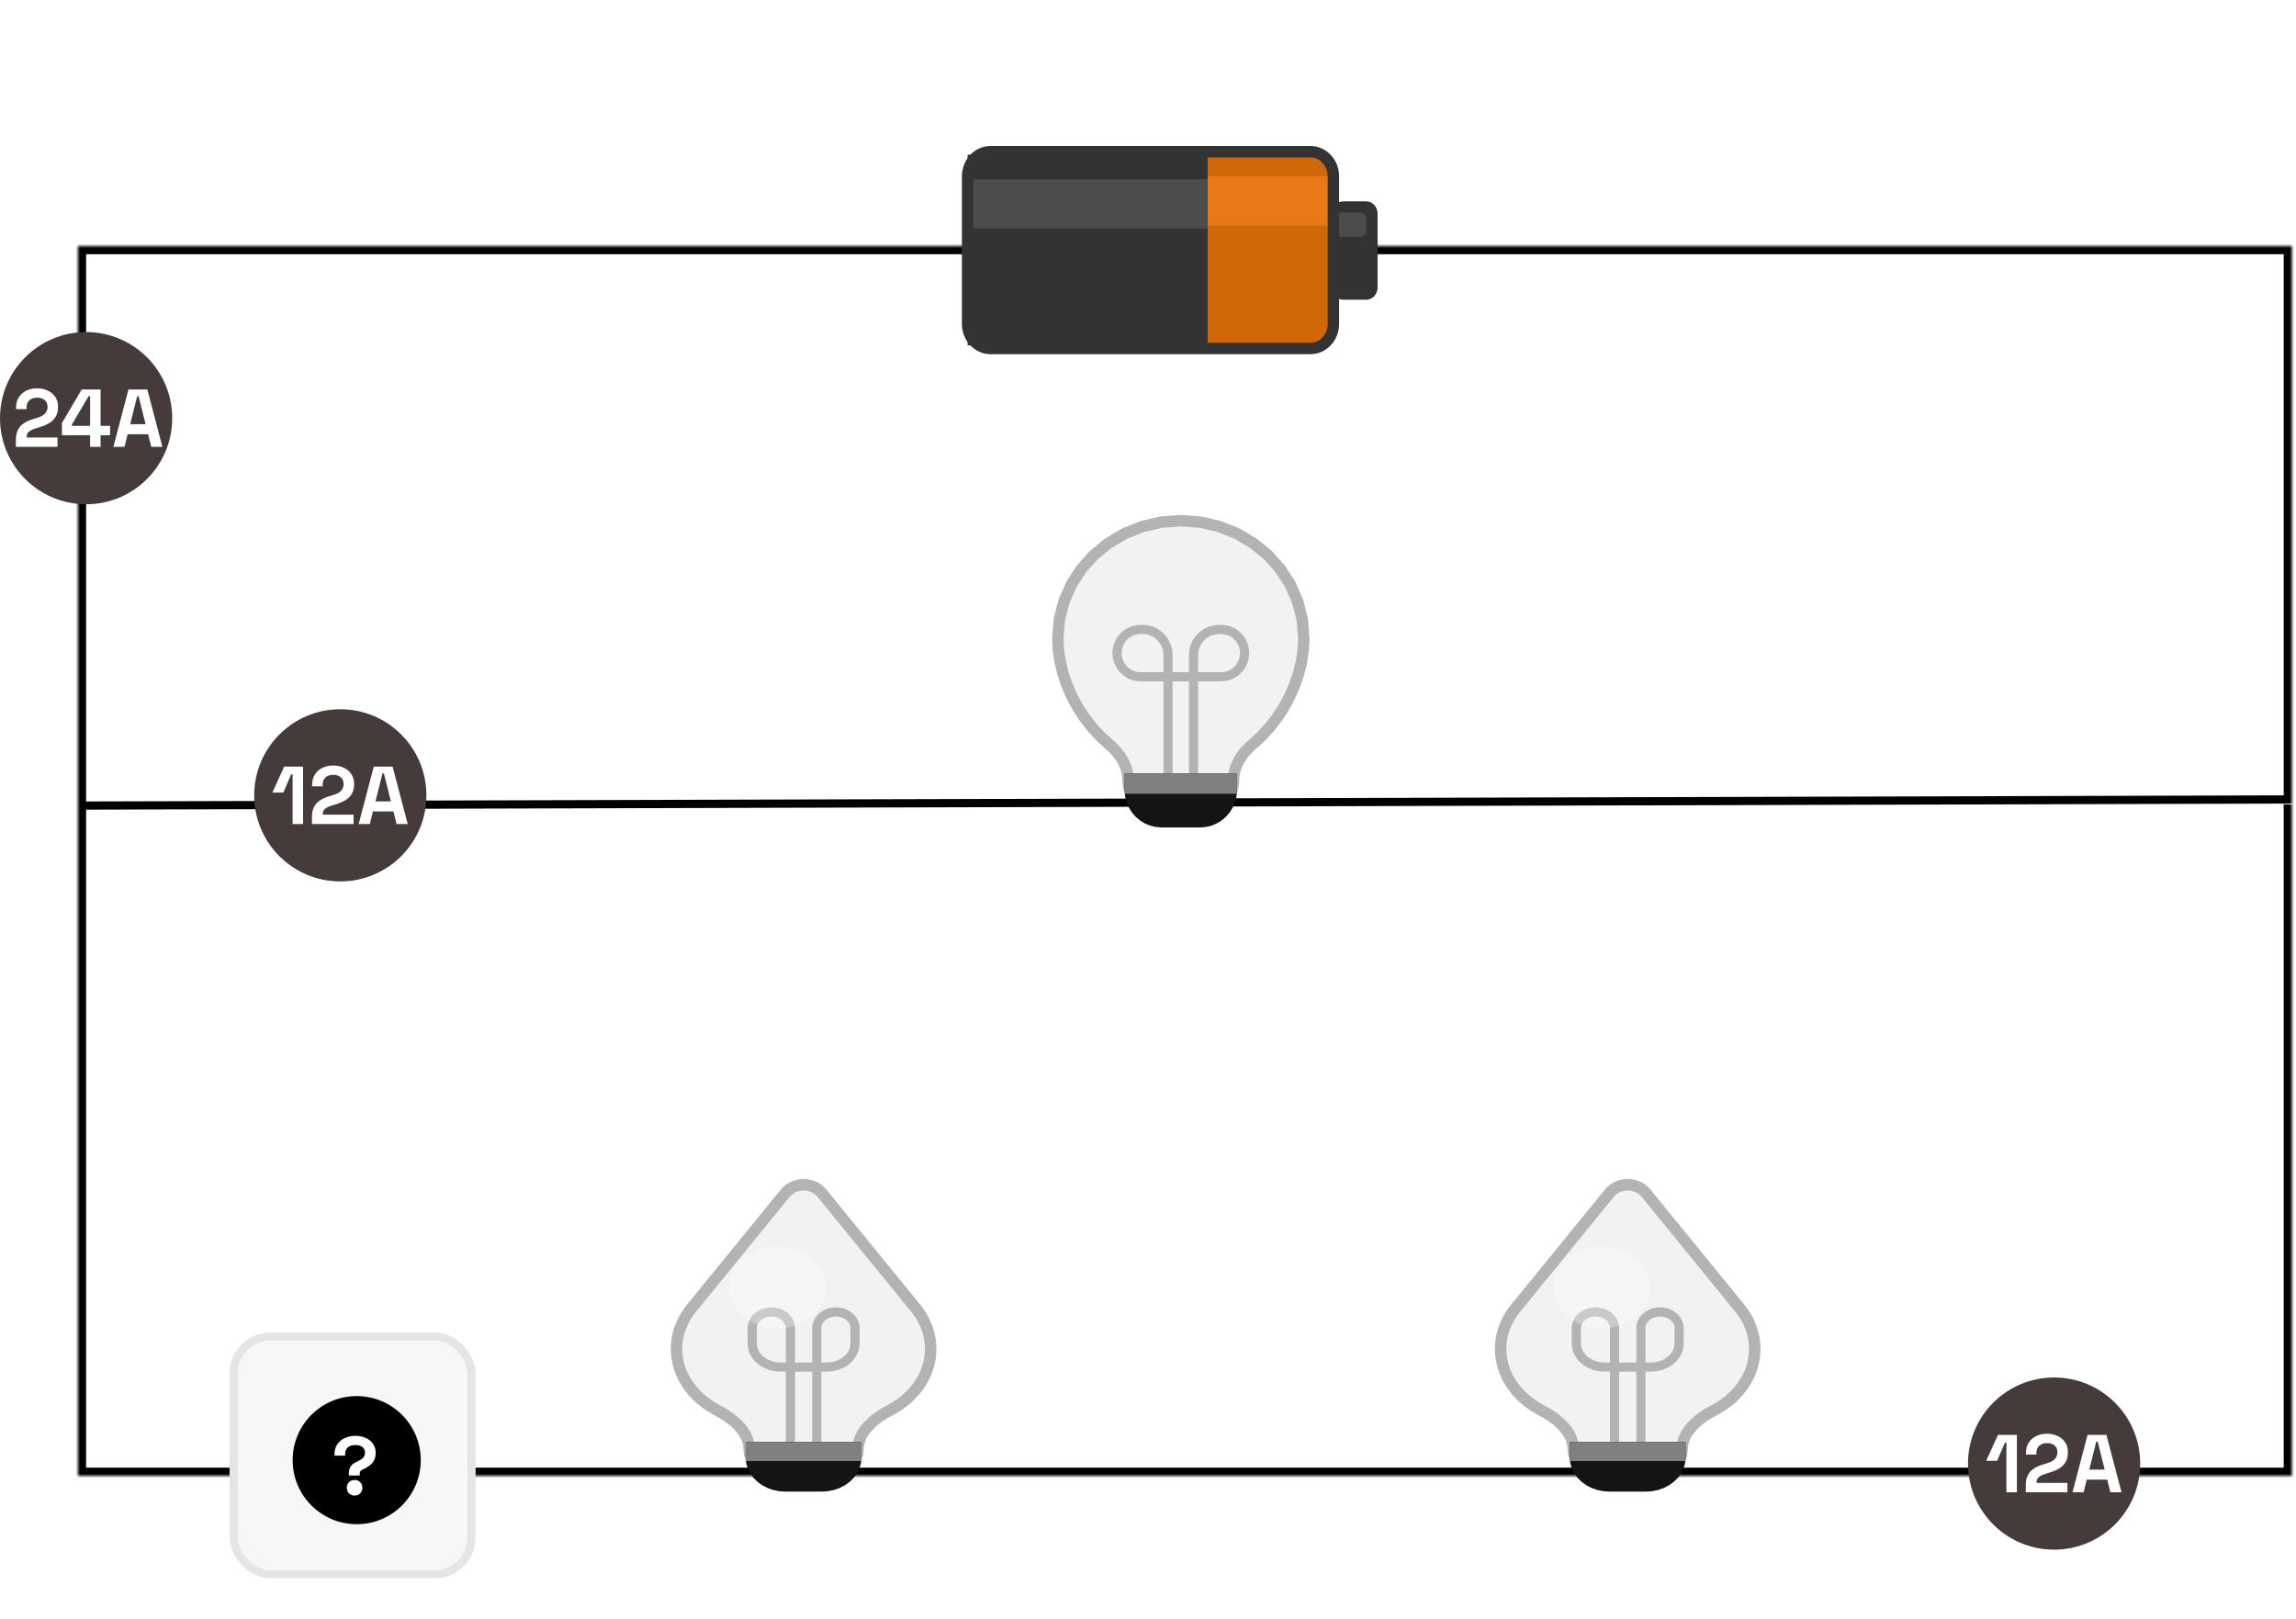 <svg width="560" height="395" viewBox="0 0 560 395" fill="none" xmlns="http://www.w3.org/2000/svg">
<mask id="mask0_213_59" style="mask-type:luminance" maskUnits="userSpaceOnUse" x="19" y="60" width="540" height="300">
<path d="M19 60H559V195V360H19V196.5V60Z" fill="white"/>
</mask>
<g mask="url(#mask0_213_59)">
<path d="M19 196.5L19.003 197.5L559.003 196L559 195L558.997 194L18.997 195.5L19 196.5ZM19 60V58H17V60H19ZM559 60H561V58H559V60ZM559 360V362H561V360H559ZM19 360H17V362H19V360ZM19 60V62H559V60V58H19V60ZM559 360V358H19V360V362H559V360ZM19 360H21V196.5H19H17V360H19ZM19 196.5H21V60H19H17V196.5H19ZM559 60H557V195H559H561V60H559ZM559 195H557V360H559H561V195H559Z" fill="black"/>
</g>
<path d="M319.641 84.99H241.576C238.496 84.99 236 82.304 236 78.991V42.999C236 39.686 238.496 37 241.576 37H319.641C322.721 37 325.217 39.686 325.217 42.999V78.991C325.217 82.304 322.721 84.99 319.641 84.99Z" fill="#CE6809"/>
<path d="M236 84.239H294.549V37.749H236V84.239Z" fill="#333333"/>
<path d="M294.549 54.996H325.218V42.998H294.549V54.996Z" fill="#E77A16"/>
<path d="M236 55.741H294.549V43.744H236V55.741Z" fill="#4C4C4C"/>
<path d="M333.212 73.113H327.636C326.096 73.113 324.848 71.77 324.848 70.114V52.117C324.848 50.461 326.096 49.118 327.636 49.118H333.212C334.752 49.118 336 50.461 336 52.117V70.114C336 71.77 334.752 73.113 333.212 73.113Z" fill="#333333"/>
<path d="M331.818 57.812H326.242C325.472 57.812 324.848 57.141 324.848 56.312V53.313C324.848 52.485 325.472 51.813 326.242 51.813H331.818C332.588 51.813 333.212 52.485 333.212 53.313V56.312C333.212 57.141 332.588 57.812 331.818 57.812Z" fill="#4C4C4C"/>
<path d="M319.641 85H241.576C238.496 85 236 82.314 236 79.001V43.009C236 39.696 238.496 37.011 241.576 37.011H319.641C322.721 37.011 325.217 39.696 325.217 43.009V79.001C325.217 82.314 322.721 85 319.641 85Z" stroke="#333333" stroke-width="2.785"/>
<circle cx="501" cy="357" r="21" fill="#463B3B"/>
<path d="M489.363 364V351.88H489.003L487.123 356.32H484.443L487.303 350H491.923V364H489.363ZM494.086 364V362.32C494.086 361.347 494.246 360.54 494.566 359.9C494.886 359.247 495.346 358.713 495.946 358.3C496.559 357.873 497.306 357.527 498.186 357.26L499.526 356.84C500.019 356.68 500.433 356.487 500.766 356.26C501.099 356.02 501.353 355.733 501.526 355.4C501.713 355.067 501.806 354.687 501.806 354.26V354.18C501.806 353.513 501.579 352.987 501.126 352.6C500.673 352.2 500.053 352 499.266 352C498.493 352 497.866 352.213 497.386 352.64C496.919 353.053 496.686 353.653 496.686 354.44V354.8H494.126V354.48C494.126 353.467 494.353 352.607 494.806 351.9C495.259 351.193 495.873 350.653 496.646 350.28C497.433 349.907 498.306 349.72 499.266 349.72C500.226 349.72 501.093 349.907 501.866 350.28C502.639 350.64 503.246 351.153 503.686 351.82C504.139 352.473 504.366 353.247 504.366 354.14V354.34C504.366 355.233 504.179 355.993 503.806 356.62C503.446 357.233 502.953 357.74 502.326 358.14C501.699 358.527 500.986 358.847 500.186 359.1L498.906 359.5C498.333 359.673 497.886 359.867 497.566 360.08C497.246 360.28 497.019 360.507 496.886 360.76C496.766 361 496.706 361.293 496.706 361.64V361.72H504.246V364H494.086ZM505.481 364L509.161 350H513.761L517.441 364H514.721L513.961 360.92H508.961L508.201 364H505.481ZM509.581 358.48H513.341L511.641 351.66H511.281L509.581 358.48Z" fill="white"/>
<rect x="57" y="326" width="58" height="58" rx="9" fill="#F7F7F7" stroke="#E5E5E5" stroke-width="2"/>
<circle cx="87" cy="356.164" r="15.625" fill="black"/>
<path d="M85.086 359.913V359.433C85.086 358.753 85.22 358.193 85.486 357.753C85.766 357.313 86.213 356.946 86.826 356.653L87.166 356.493C87.766 356.213 88.226 355.913 88.546 355.593C88.866 355.273 89.026 354.846 89.026 354.313C89.026 353.926 88.926 353.599 88.726 353.333C88.54 353.053 88.273 352.839 87.926 352.693C87.58 352.546 87.173 352.473 86.706 352.473C86.226 352.473 85.793 352.553 85.406 352.713C85.033 352.873 84.733 353.113 84.506 353.433C84.293 353.753 84.186 354.153 84.186 354.633V355.073H81.586V354.673C81.586 353.753 81.813 352.959 82.266 352.293C82.72 351.626 83.333 351.119 84.106 350.773C84.88 350.413 85.746 350.233 86.706 350.233C87.653 350.233 88.493 350.406 89.226 350.753C89.973 351.099 90.56 351.579 90.986 352.193C91.413 352.806 91.626 353.513 91.626 354.313C91.626 355.113 91.48 355.773 91.186 356.293C90.893 356.799 90.52 357.213 90.066 357.533C89.626 357.839 89.173 358.106 88.706 358.333L88.366 358.493C88.126 358.599 87.96 358.733 87.866 358.893C87.773 359.039 87.726 359.259 87.726 359.553V359.913H85.086ZM86.486 364.793C85.953 364.793 85.5 364.619 85.126 364.273C84.766 363.913 84.586 363.453 84.586 362.893C84.586 362.333 84.766 361.879 85.126 361.533C85.5 361.173 85.953 360.993 86.486 360.993C87.033 360.993 87.486 361.173 87.846 361.533C88.206 361.879 88.386 362.333 88.386 362.893C88.386 363.453 88.206 363.913 87.846 364.273C87.486 364.619 87.033 364.793 86.486 364.793Z" fill="white"/>
<circle cx="83" cy="194" r="21" fill="#463B3B"/>
<path d="M71.363 201V188.88H71.003L69.123 193.32H66.443L69.303 187H73.923V201H71.363ZM76.086 201V199.32C76.086 198.347 76.246 197.54 76.566 196.9C76.886 196.247 77.346 195.713 77.946 195.3C78.559 194.873 79.306 194.527 80.186 194.26L81.526 193.84C82.019 193.68 82.433 193.487 82.766 193.26C83.099 193.02 83.353 192.733 83.526 192.4C83.713 192.067 83.806 191.687 83.806 191.26V191.18C83.806 190.513 83.579 189.987 83.126 189.6C82.673 189.2 82.053 189 81.266 189C80.493 189 79.866 189.213 79.386 189.64C78.919 190.053 78.686 190.653 78.686 191.44V191.8H76.126V191.48C76.126 190.467 76.353 189.607 76.806 188.9C77.259 188.193 77.873 187.653 78.646 187.28C79.433 186.907 80.306 186.72 81.266 186.72C82.226 186.72 83.093 186.907 83.866 187.28C84.639 187.64 85.246 188.153 85.686 188.82C86.139 189.473 86.366 190.247 86.366 191.14V191.34C86.366 192.233 86.179 192.993 85.806 193.62C85.446 194.233 84.953 194.74 84.326 195.14C83.699 195.527 82.986 195.847 82.186 196.1L80.906 196.5C80.333 196.673 79.886 196.867 79.566 197.08C79.246 197.28 79.019 197.507 78.886 197.76C78.766 198 78.706 198.293 78.706 198.64V198.72H86.246V201H76.086ZM87.481 201L91.161 187H95.761L99.441 201H96.721L95.961 197.92H90.961L90.201 201H87.481ZM91.581 195.48H95.341L93.641 188.66H93.281L91.581 195.48Z" fill="white"/>
<circle cx="21" cy="102" r="21" fill="#463B3B"/>
<path d="M3.873 109V107.32C3.873 106.347 4.033 105.54 4.353 104.9C4.673 104.247 5.133 103.713 5.733 103.3C6.347 102.873 7.093 102.527 7.973 102.26L9.313 101.84C9.807 101.68 10.22 101.487 10.553 101.26C10.886 101.02 11.14 100.733 11.313 100.4C11.5 100.067 11.593 99.687 11.593 99.26V99.18C11.593 98.513 11.367 97.987 10.913 97.6C10.46 97.2 9.84 97 9.053 97C8.28 97 7.653 97.213 7.173 97.64C6.707 98.053 6.473 98.653 6.473 99.44V99.8H3.913V99.48C3.913 98.467 4.14 97.607 4.593 96.9C5.047 96.193 5.66 95.653 6.433 95.28C7.22 94.907 8.093 94.72 9.053 94.72C10.013 94.72 10.88 94.907 11.653 95.28C12.427 95.64 13.033 96.153 13.473 96.82C13.927 97.473 14.153 98.247 14.153 99.14V99.34C14.153 100.233 13.966 100.993 13.593 101.62C13.233 102.233 12.74 102.74 12.113 103.14C11.486 103.527 10.773 103.847 9.973 104.1L8.693 104.5C8.12 104.673 7.673 104.867 7.353 105.08C7.033 105.28 6.807 105.507 6.673 105.76C6.553 106 6.493 106.293 6.493 106.64V106.72H14.033V109H3.873ZM21.976 109V106.16H15.096V103.2L19.936 95H24.536V103.88H26.856V106.16H24.536V109H21.976ZM17.536 103.88H21.976V96.64H21.616L17.536 103.56V103.88ZM27.651 109L31.331 95H35.931L39.611 109H36.891L36.131 105.92H31.131L30.371 109H27.651ZM31.751 103.48H35.511L33.811 96.66H33.451L31.751 103.48Z" fill="white"/>
<path d="M369.662 319.098L368.98 319.991L368.365 320.915L367.819 321.865L367.343 322.839L366.937 323.834L366.602 324.848L366.34 325.878L366.152 326.922L366.038 327.975L366 329.037L366.118 330.913L366.463 332.732L367.023 334.484L367.787 336.159L368.743 337.747L369.878 339.237L371.181 340.62L372.639 341.886L374.241 343.024L375.974 344.024L377.179 344.689L378.341 345.42L379.44 346.216L380.456 347.073L381.369 347.991L382.161 348.965L382.811 349.995L383.3 351.077L383.607 352.21L383.714 353.391L383.817 354.467L384.116 355.487L384.595 356.438L385.236 357.306L386.024 358.079L386.943 358.741L387.976 359.281L389.108 359.683L390.321 359.934L391.6 360.021H402.4L403.679 359.934L404.892 359.683L406.024 359.281L407.057 358.741L407.976 358.079L408.764 357.306L409.405 356.438L409.884 355.487L410.182 354.467L410.286 353.391L410.393 352.21L410.7 351.077L411.189 349.995L411.839 348.965L412.631 347.991L413.544 347.073L414.56 346.216L415.659 345.42L416.821 344.689L418.026 344.024L419.759 343.024L421.361 341.886L422.819 340.62L424.122 339.237L425.257 337.747L426.213 336.159L426.977 334.484L427.537 332.732L427.882 330.913L428 329.037L427.962 327.975L427.848 326.922L427.66 325.878L427.398 324.848L427.063 323.834L426.657 322.839L426.181 321.865L425.635 320.915L425.02 319.991L424.338 319.098L401.384 290.941L400.682 290.242L399.864 289.698L398.958 289.31L397.994 289.076L397 288.999L396.006 289.076L395.042 289.31L394.136 289.698L393.318 290.242L392.616 290.941L369.662 319.098Z" fill="#F2F2F2" stroke="#B3B3B3" stroke-width="2.791"/>
<path d="M393.794 354.328V323.933L393.732 323.297L393.556 322.693L393.273 322.131L392.893 321.617L392.427 321.16L391.884 320.768L391.273 320.449L390.603 320.212L389.885 320.063L389.129 320.012L388.372 320.063L387.655 320.212L386.985 320.45L386.374 320.768L385.831 321.16L385.365 321.617L384.985 322.131L384.703 322.694L384.526 323.297L384.465 323.933V327.706L384.554 328.637L384.813 329.52L385.227 330.344L385.783 331.097L386.465 331.766L387.261 332.339L388.156 332.806L389.136 333.154L390.187 333.372L391.295 333.447L390.8 333.455H403.2L402.714 333.447L403.822 333.372L404.873 333.154L405.853 332.806L406.747 332.339L407.543 331.766L408.226 331.097L408.781 330.344L409.195 329.52L409.454 328.637L409.544 327.706V323.933L409.483 323.297L409.306 322.694L409.023 322.131L408.644 321.617L408.178 321.16L407.634 320.768L407.023 320.45L406.354 320.212L405.636 320.063L404.88 320.012L404.123 320.063L403.405 320.212L402.736 320.449L402.125 320.768L401.581 321.16L401.115 321.617L400.736 322.131L400.453 322.693L400.276 323.297L400.215 323.933V354.328" stroke="#B3B3B3" stroke-width="2.233"/>
<path d="M383.715 352.575H410.286V355.553L410.17 356.761L409.835 357.907L409.298 358.975L408.577 359.951L407.692 360.818L406.66 361.562L405.499 362.168L404.229 362.619L402.866 362.902L401.429 362.999H392.572L391.135 362.902L389.772 362.619L388.501 362.168L387.341 361.562L386.309 360.818L385.424 359.951L384.703 358.975L384.166 357.907L383.831 356.761L383.715 355.553V352.575Z" fill="#141414" stroke="#141414" stroke-width="1.675"/>
<path d="M383.715 352.575H410.286V355.553H383.715V352.575Z" fill="#808080" stroke="#808080" stroke-width="1.675"/>
<path d="M390.653 303.988C397.226 303.988 402.554 308.467 402.554 313.993C402.554 319.519 397.226 323.998 390.653 323.998C384.079 323.998 378.751 319.519 378.751 313.993C378.751 308.467 384.079 303.988 390.653 303.988Z" fill="white" fill-opacity="0.3"/>
<path d="M168.662 319.098L167.98 319.991L167.365 320.915L166.819 321.865L166.343 322.839L165.937 323.834L165.602 324.848L165.34 325.878L165.152 326.922L165.038 327.975L165 329.037L165.118 330.913L165.463 332.732L166.023 334.484L166.787 336.159L167.743 337.747L168.878 339.237L170.181 340.62L171.639 341.886L173.241 343.024L174.974 344.024L176.179 344.689L177.341 345.42L178.44 346.216L179.456 347.073L180.369 347.991L181.161 348.965L181.811 349.995L182.3 351.077L182.607 352.21L182.714 353.391L182.817 354.467L183.116 355.487L183.595 356.438L184.236 357.306L185.024 358.079L185.943 358.741L186.976 359.281L188.108 359.683L189.321 359.934L190.6 360.021H201.4L202.679 359.934L203.892 359.683L205.024 359.281L206.057 358.741L206.976 358.079L207.764 357.306L208.405 356.438L208.884 355.487L209.182 354.467L209.286 353.391L209.393 352.21L209.7 351.077L210.189 349.995L210.839 348.965L211.631 347.991L212.544 347.073L213.56 346.216L214.659 345.42L215.821 344.689L217.026 344.024L218.759 343.024L220.361 341.886L221.819 340.62L223.122 339.237L224.257 337.747L225.213 336.159L225.977 334.484L226.537 332.732L226.882 330.913L227 329.037L226.962 327.975L226.848 326.922L226.66 325.878L226.398 324.848L226.063 323.834L225.657 322.839L225.181 321.865L224.635 320.915L224.02 319.991L223.338 319.098L200.384 290.941L199.682 290.242L198.864 289.698L197.958 289.31L196.994 289.076L196 288.999L195.006 289.076L194.042 289.31L193.136 289.698L192.318 290.242L191.616 290.941L168.662 319.098Z" fill="#F2F2F2" stroke="#B3B3B3" stroke-width="2.791"/>
<path d="M192.794 354.328V323.933L192.732 323.297L192.556 322.693L192.273 322.131L191.893 321.617L191.427 321.16L190.884 320.768L190.273 320.449L189.603 320.212L188.885 320.063L188.129 320.012L187.372 320.063L186.655 320.212L185.985 320.45L185.374 320.768L184.831 321.16L184.365 321.617L183.985 322.131L183.703 322.694L183.526 323.297L183.465 323.933V327.706L183.554 328.637L183.813 329.52L184.227 330.344L184.783 331.097L185.465 331.766L186.261 332.339L187.156 332.806L188.136 333.154L189.187 333.372L190.295 333.447L189.8 333.455H202.2L201.714 333.447L202.822 333.372L203.873 333.154L204.853 332.806L205.747 332.339L206.543 331.766L207.226 331.097L207.781 330.344L208.195 329.52L208.454 328.637L208.544 327.706V323.933L208.483 323.297L208.306 322.694L208.023 322.131L207.644 321.617L207.178 321.16L206.634 320.768L206.023 320.45L205.354 320.212L204.636 320.063L203.88 320.012L203.123 320.063L202.405 320.212L201.736 320.449L201.125 320.768L200.581 321.16L200.115 321.617L199.736 322.131L199.453 322.693L199.276 323.297L199.215 323.933V354.328" stroke="#B3B3B3" stroke-width="2.233"/>
<path d="M182.715 352.575H209.286V355.553L209.17 356.761L208.835 357.907L208.298 358.975L207.577 359.951L206.692 360.818L205.66 361.562L204.499 362.168L203.229 362.619L201.866 362.902L200.429 362.999H191.572L190.135 362.902L188.772 362.619L187.501 362.168L186.341 361.562L185.309 360.818L184.424 359.951L183.703 358.975L183.166 357.907L182.831 356.761L182.715 355.553V352.575Z" fill="#141414" stroke="#141414" stroke-width="1.675"/>
<path d="M182.715 352.575H209.286V355.553H182.715V352.575Z" fill="#808080" stroke="#808080" stroke-width="1.675"/>
<path d="M189.653 303.988C196.226 303.988 201.554 308.467 201.554 313.993C201.554 319.519 196.226 323.998 189.653 323.998C183.079 323.998 177.751 319.519 177.751 313.993C177.751 308.467 183.079 303.988 189.653 303.988Z" fill="white" fill-opacity="0.3"/>
<path d="M300.857 190.39L300.914 189.365L301.078 188.364L301.344 187.391L301.703 186.448L302.148 185.54L302.673 184.67L303.27 183.84L303.932 183.054L304.651 182.316L305.421 181.628L307.624 179.617L309.653 177.413L311.496 175.038L313.139 172.517L314.566 169.874L315.765 167.132L316.722 164.317L317.423 161.451L317.853 158.559L318 155.665L317.607 151.015L316.471 146.605L314.651 142.492L312.212 138.736L309.213 135.396L305.718 132.53L301.787 130.199L297.482 128.461L292.866 127.375L288 127L283.134 127.375L278.518 128.461L274.213 130.199L270.282 132.53L266.787 135.396L263.788 138.736L261.349 142.492L259.529 146.605L258.393 151.015L258 155.665L258.147 158.559L258.577 161.451L259.278 164.317L260.235 167.132L261.434 169.874L262.861 172.517L264.504 175.038L266.347 177.413L268.376 179.617L270.579 181.628L271.349 182.316L272.068 183.054L272.73 183.84L273.327 184.67L273.852 185.54L274.297 186.448L274.656 187.391L274.922 188.364L275.086 189.365L275.143 190.39L275.238 191.577L275.514 192.704L275.955 193.754L276.546 194.713L277.273 195.566L278.121 196.298L279.074 196.893L280.118 197.337L281.237 197.615L282.417 197.71H293.583L294.763 197.615L295.882 197.337L296.926 196.893L297.879 196.298L298.727 195.566L299.454 194.713L300.045 193.754L300.486 192.704L300.762 191.577L300.857 190.39Z" fill="#F2F2F2" stroke="#B3B3B3" stroke-width="2.785"/>
<path d="M284.897 191.426V159.799L284.816 158.782L284.58 157.818L284.202 156.918L283.696 156.097L283.073 155.367L282.347 154.74L281.531 154.23L280.637 153.85L279.679 153.613L278.669 153.531L278.178 153.531L277.247 153.606L276.364 153.825L275.541 154.175L274.79 154.645L274.121 155.222L273.548 155.895L273.081 156.651L272.733 157.48L272.516 158.368L272.441 159.305L272.516 160.241L272.733 161.13L273.081 161.958L273.548 162.715L274.121 163.387L274.79 163.964L275.541 164.434L276.364 164.784L277.247 165.003L278.178 165.078L279.05 165.078L278.992 165.087H297.011L296.958 165.078L297.831 165.078L298.761 165.003L299.644 164.784L300.467 164.434L301.219 163.964L301.887 163.387L302.461 162.715L302.927 161.958L303.275 161.13L303.493 160.241L303.568 159.305L303.493 158.368L303.275 157.48L302.927 156.651L302.461 155.895L301.887 155.222L301.219 154.645L300.467 154.175L299.644 153.825L298.762 153.606L297.831 153.531L297.34 153.531L296.329 153.613L295.371 153.85L294.477 154.23L293.661 154.74L292.936 155.367L292.313 156.097L291.807 156.918L291.429 157.818L291.193 158.782L291.111 159.799V191.426" stroke="#B3B3B3" stroke-width="2.228"/>
<path d="M275.143 189.489H300.858V192.778L300.751 194.112L300.441 195.377L299.946 196.556L299.281 197.634L298.465 198.592L297.513 199.414L296.442 200.082L295.27 200.581L294.013 200.892L292.688 201H283.313L281.988 200.892L280.731 200.581L279.559 200.082L278.488 199.414L277.536 198.592L276.72 197.634L276.055 196.556L275.56 195.377L275.25 194.112L275.143 192.778V189.489Z" fill="#141414" stroke="#141414" stroke-width="1.671"/>
<path d="M275.143 189.493H300.858V192.782H275.143V189.493Z" fill="#808080" stroke="#808080" stroke-width="1.671"/>
</svg>
